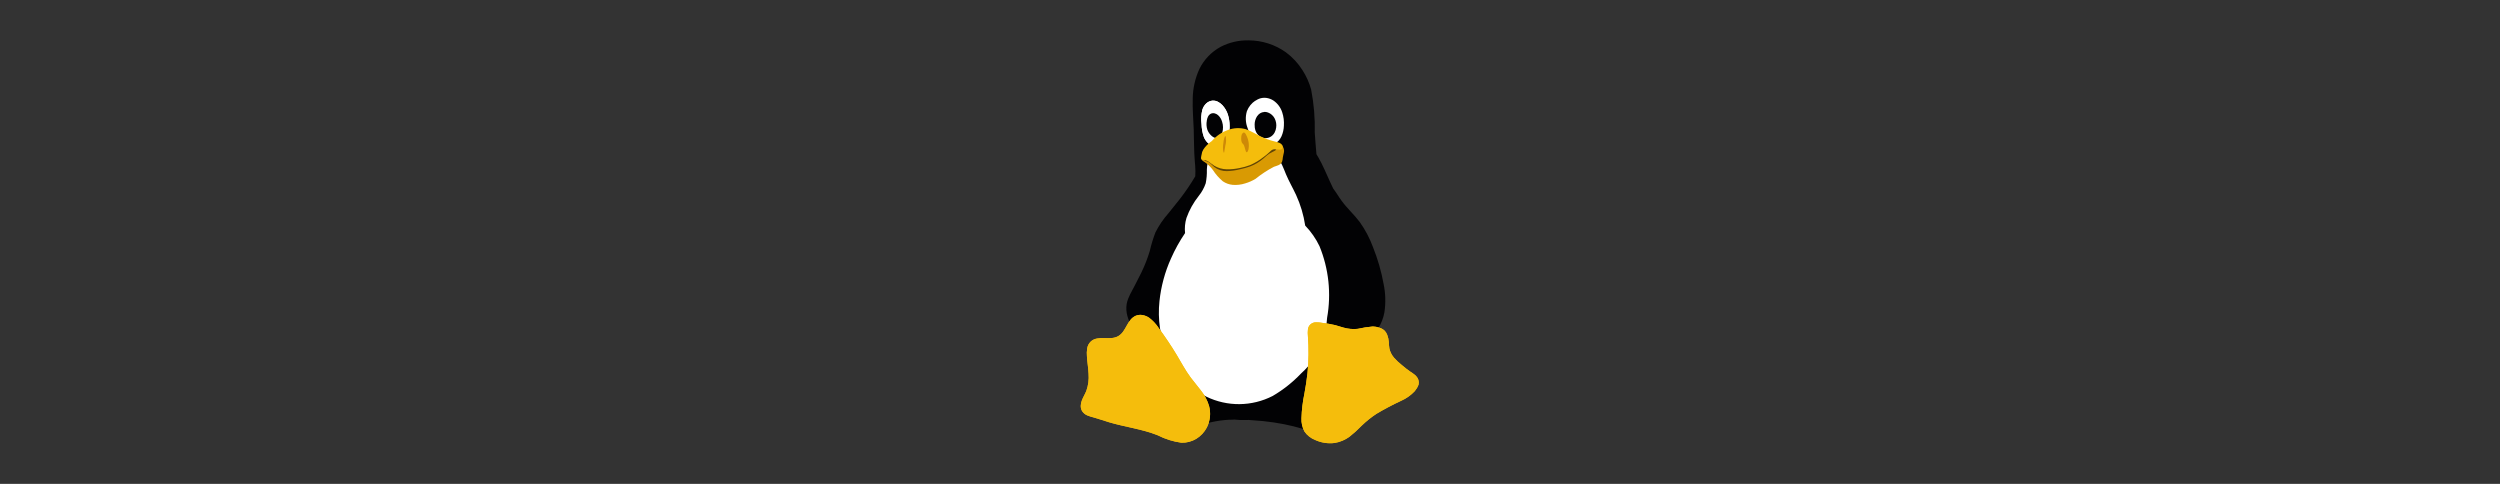 <?xml version="1.0" encoding="UTF-8"?>
<svg width="124px" height="24px" viewBox="0 0 124 24" version="1.1" xmlns="http://www.w3.org/2000/svg" xmlns:xlink="http://www.w3.org/1999/xlink">
    <rect x="0" y="0" width="124" height="24" fill="#333333" stroke="none"/>
    <title>↳Icon 图标/发现/操作系统(Linux)@1x</title>
    <g id="↳Icon-图标/发现/操作系统(Linux)" stroke="none" stroke-width="1" fill="none" fill-rule="evenodd">
        <g id="linux" transform="translate(53.598, 2)" fill-rule="nonzero">
            <path d="M8.67,2.991 C8.479,3.116 8.332,3.298 8.249,3.512 C8.166,3.788 8.177,4.084 8.283,4.353 C8.369,4.635 8.543,4.884 8.78,5.061 C8.9,5.146 9.04,5.2 9.186,5.218 C9.332,5.237 9.481,5.211 9.612,5.144 C9.769,5.057 9.893,4.922 9.966,4.758 C10.037,4.593 10.077,4.417 10.083,4.238 C10.098,4.011 10.07,3.782 9.998,3.566 C9.921,3.33 9.768,3.126 9.563,2.986 C9.459,2.918 9.341,2.875 9.219,2.857 C9.096,2.84 8.97,2.854 8.854,2.898 C8.789,2.924 8.726,2.958 8.669,2.999" id="路径" fill="#FFFFFF"></path>
            <path d="M15.032,12.101 C14.919,11.47 14.741,10.852 14.502,10.257 C14.339,9.814 14.118,9.395 13.844,9.011 C13.567,8.643 13.217,8.332 12.946,7.959 C12.803,7.766 12.682,7.549 12.533,7.358 C12.473,7.234 12.413,7.109 12.356,6.983 C12.177,6.593 12.014,6.194 11.802,5.823 C11.769,5.765 11.734,5.708 11.698,5.651 C11.671,5.295 11.634,4.938 11.614,4.581 C11.631,3.863 11.571,3.146 11.435,2.442 C11.342,2.104 11.198,1.782 11.009,1.487 C10.791,1.139 10.509,0.835 10.178,0.591 C9.64,0.21 8.998,0.004 8.338,0.002 C7.853,-0.01 7.374,0.101 6.943,0.324 C6.49,0.571 6.124,0.952 5.895,1.415 C5.68,1.881 5.566,2.388 5.561,2.901 C5.545,3.403 5.591,3.906 5.61,4.409 C5.629,4.932 5.619,5.456 5.662,5.977 C5.676,6.146 5.695,6.313 5.695,6.482 C5.695,6.566 5.689,6.651 5.688,6.734 L5.682,6.753 C5.454,7.139 5.202,7.51 4.928,7.865 C4.737,8.108 4.544,8.349 4.348,8.589 C4.096,8.872 3.883,9.188 3.712,9.526 C3.599,9.822 3.506,10.125 3.435,10.433 L3.428,10.459 C3.321,10.813 3.187,11.157 3.027,11.49 C3.012,11.521 2.996,11.554 2.981,11.583 C2.885,11.782 2.784,11.979 2.68,12.175 L2.559,12.401 C2.483,12.537 2.416,12.677 2.358,12.821 C2.324,12.907 2.299,12.997 2.283,13.088 C2.255,13.282 2.267,13.48 2.319,13.668 C2.331,13.716 2.346,13.762 2.362,13.809 C2.41,13.948 2.469,14.083 2.537,14.213 C2.568,14.273 2.601,14.332 2.633,14.391 L2.662,14.434 C2.694,14.489 2.727,14.545 2.761,14.599 L2.765,14.606 C2.804,14.667 2.844,14.728 2.886,14.788 L2.892,14.796 C2.934,14.855 2.977,14.914 3.021,14.972 C3.187,15.616 3.489,16.218 3.906,16.736 C3.842,16.848 3.783,16.962 3.718,17.074 C3.491,17.403 3.303,17.758 3.159,18.132 C3.098,18.323 3.083,18.526 3.116,18.725 C3.15,18.924 3.254,19.104 3.409,19.234 C3.513,19.314 3.634,19.37 3.762,19.398 C3.891,19.425 4.022,19.437 4.153,19.432 C4.649,19.393 5.139,19.297 5.613,19.144 C5.899,19.069 6.186,19.002 6.475,18.943 C6.775,18.874 7.082,18.832 7.39,18.818 C7.466,18.818 7.542,18.818 7.618,18.81 C7.827,18.834 8.038,18.841 8.248,18.833 L8.326,18.829 C8.38,18.835 8.435,18.839 8.49,18.842 C8.86,18.863 9.23,18.899 9.596,18.955 C9.918,19.003 10.238,19.066 10.555,19.144 C11.044,19.292 11.547,19.389 12.056,19.432 C12.19,19.438 12.325,19.427 12.457,19.4 C12.589,19.373 12.713,19.316 12.82,19.234 C12.975,19.104 13.079,18.923 13.113,18.724 C13.146,18.525 13.131,18.322 13.07,18.13 C12.923,17.756 12.732,17.402 12.5,17.075 C12.419,16.939 12.343,16.799 12.263,16.663 C12.609,16.276 12.914,15.853 13.171,15.402 C13.326,15.412 13.482,15.392 13.629,15.344 C14.021,15.213 14.36,14.958 14.596,14.619 C14.668,14.519 14.723,14.407 14.758,14.289 C14.911,14.049 15.016,13.781 15.067,13.501 C15.139,13.036 15.127,12.562 15.032,12.101 L15.032,12.101 Z" id="路径" fill="#020204"></path>
            <path d="M6.447,5.779 C6.379,5.869 6.33,5.972 6.304,6.082 C6.278,6.192 6.264,6.305 6.262,6.417 C6.269,6.643 6.25,6.868 6.206,7.089 C6.128,7.318 6.01,7.531 5.858,7.719 C5.598,8.047 5.392,8.415 5.251,8.81 C5.178,9.053 5.154,9.308 5.181,9.561 C4.91,9.96 4.675,10.384 4.481,10.826 C4.181,11.494 3.989,12.205 3.912,12.934 C3.817,13.828 3.947,14.732 4.291,15.564 C4.542,16.163 4.926,16.697 5.413,17.127 C5.662,17.343 5.938,17.526 6.233,17.672 C7.275,18.181 8.496,18.169 9.528,17.639 C10.043,17.338 10.513,16.966 10.926,16.534 C11.191,16.293 11.429,16.023 11.634,15.729 C11.98,15.128 12.183,14.455 12.226,13.763 C12.44,12.566 12.309,11.333 11.848,10.208 C11.668,9.833 11.428,9.489 11.14,9.19 C11.062,8.665 10.91,8.155 10.689,7.673 C10.529,7.326 10.334,6.996 10.186,6.642 C10.125,6.498 10.073,6.35 10.005,6.209 C9.941,6.065 9.852,5.934 9.741,5.822 C9.623,5.712 9.482,5.631 9.328,5.582 C9.174,5.534 9.015,5.507 8.855,5.501 C8.533,5.485 8.211,5.527 7.892,5.514 C7.635,5.504 7.383,5.459 7.128,5.474 C7,5.48 6.873,5.506 6.754,5.553 C6.634,5.599 6.528,5.676 6.447,5.775 M6.55,2.991 C6.43,2.999 6.316,3.05 6.228,3.134 C6.142,3.218 6.077,3.322 6.041,3.437 C5.98,3.67 5.966,3.913 5.999,4.151 C6.003,4.369 6.041,4.584 6.112,4.79 C6.151,4.892 6.21,4.984 6.285,5.063 C6.361,5.142 6.457,5.199 6.562,5.227 C6.662,5.251 6.766,5.247 6.864,5.216 C6.961,5.184 7.049,5.131 7.121,5.059 C7.226,4.952 7.302,4.82 7.34,4.676 C7.379,4.532 7.396,4.384 7.391,4.235 C7.391,4.049 7.362,3.863 7.306,3.686 C7.25,3.508 7.154,3.345 7.025,3.209 C6.963,3.144 6.891,3.089 6.81,3.048 C6.73,3.007 6.64,2.987 6.549,2.991 M8.67,2.991 C8.479,3.116 8.332,3.298 8.249,3.512 C8.166,3.788 8.177,4.084 8.283,4.353 C8.369,4.635 8.543,4.884 8.78,5.061 C8.9,5.146 9.04,5.2 9.186,5.218 C9.332,5.237 9.481,5.211 9.612,5.144 C9.769,5.057 9.893,4.922 9.966,4.758 C10.037,4.593 10.077,4.417 10.083,4.238 C10.098,4.011 10.07,3.782 9.998,3.566 C9.921,3.33 9.768,3.126 9.563,2.986 C9.459,2.918 9.341,2.875 9.219,2.857 C9.096,2.84 8.97,2.854 8.854,2.898 C8.789,2.924 8.726,2.958 8.669,2.999" id="形状" fill="#FFFFFF"></path>
            <path d="M9.102,3.555 C9.031,3.56 8.963,3.582 8.903,3.619 C8.844,3.658 8.792,3.708 8.753,3.766 C8.676,3.886 8.634,4.024 8.632,4.166 C8.627,4.272 8.641,4.378 8.675,4.478 C8.709,4.578 8.77,4.667 8.851,4.736 C8.935,4.806 9.039,4.846 9.148,4.852 C9.257,4.857 9.365,4.826 9.455,4.764 C9.526,4.714 9.584,4.648 9.624,4.571 C9.664,4.494 9.69,4.411 9.7,4.325 C9.722,4.173 9.697,4.018 9.628,3.88 C9.559,3.743 9.441,3.636 9.297,3.581 C9.235,3.557 9.17,3.547 9.104,3.55" id="路径" fill="#020204"></path>
            <path d="M6.55,2.991 C6.43,2.999 6.316,3.05 6.228,3.134 C6.142,3.218 6.077,3.322 6.041,3.437 C5.98,3.67 5.966,3.913 5.999,4.151 C6.003,4.369 6.041,4.584 6.112,4.79 C6.151,4.892 6.21,4.984 6.285,5.063 C6.361,5.142 6.457,5.199 6.562,5.227 C6.662,5.251 6.766,5.247 6.864,5.216 C6.961,5.184 7.049,5.131 7.121,5.059 C7.226,4.952 7.302,4.82 7.34,4.676 C7.379,4.532 7.396,4.384 7.391,4.235 C7.391,4.049 7.362,3.863 7.306,3.686 C7.25,3.508 7.154,3.345 7.025,3.209 C6.963,3.144 6.891,3.089 6.81,3.048 C6.73,3.007 6.64,2.987 6.549,2.991" id="路径" fill="#FFFFFF"></path>
            <path d="M6.261,3.983 C6.232,4.133 6.24,4.288 6.287,4.434 C6.322,4.529 6.377,4.617 6.447,4.691 C6.491,4.741 6.544,4.782 6.603,4.812 C6.662,4.843 6.731,4.851 6.796,4.837 C6.855,4.82 6.908,4.785 6.946,4.736 C6.983,4.688 7.01,4.632 7.027,4.573 C7.078,4.399 7.075,4.213 7.019,4.041 C6.984,3.913 6.913,3.798 6.815,3.71 C6.768,3.668 6.711,3.639 6.65,3.623 C6.588,3.607 6.522,3.612 6.463,3.638 C6.401,3.669 6.35,3.721 6.319,3.784 C6.289,3.847 6.269,3.914 6.259,3.983" id="路径" fill="#020204"></path>
            <path d="M5.98,5.861 C5.984,5.881 5.991,5.9 6.002,5.917 C6.021,5.948 6.047,5.974 6.077,5.993 C6.105,6.014 6.136,6.031 6.165,6.049 C6.32,6.154 6.455,6.285 6.564,6.436 C6.699,6.645 6.864,6.833 7.055,6.993 C7.201,7.093 7.37,7.153 7.546,7.169 C7.752,7.185 7.959,7.161 8.157,7.098 C8.341,7.045 8.517,6.968 8.68,6.868 C8.963,6.64 9.267,6.44 9.589,6.272 C9.664,6.245 9.742,6.225 9.813,6.192 C9.887,6.161 9.948,6.106 9.987,6.036 C10.012,5.964 10.027,5.889 10.03,5.812 C10.041,5.732 10.067,5.653 10.081,5.573 C10.1,5.493 10.093,5.409 10.062,5.333 C10.032,5.272 9.982,5.223 9.921,5.193 C9.861,5.163 9.795,5.147 9.728,5.144 C9.593,5.148 9.458,5.161 9.325,5.184 C9.147,5.2 8.968,5.178 8.789,5.184 C8.566,5.191 8.347,5.241 8.124,5.249 C7.871,5.261 7.617,5.222 7.364,5.211 C7.254,5.205 7.143,5.21 7.034,5.227 C6.925,5.243 6.821,5.284 6.729,5.345 C6.645,5.412 6.565,5.483 6.489,5.559 C6.449,5.594 6.405,5.625 6.357,5.649 C6.309,5.674 6.256,5.686 6.202,5.686 C6.175,5.682 6.147,5.682 6.119,5.686 C6.103,5.692 6.088,5.701 6.076,5.713 C6.064,5.725 6.053,5.739 6.044,5.754 C6.022,5.787 6.002,5.822 5.985,5.859" id="路径" fill="#D99A03"></path>
            <path d="M6.539,5.299 C6.449,5.353 6.362,5.411 6.277,5.472 C6.23,5.5 6.191,5.539 6.164,5.586 C6.149,5.621 6.142,5.659 6.143,5.698 C6.145,5.736 6.145,5.774 6.143,5.812 C6.14,5.838 6.133,5.864 6.132,5.89 C6.131,5.903 6.132,5.916 6.136,5.929 C6.139,5.942 6.145,5.953 6.154,5.963 C6.166,5.975 6.181,5.984 6.198,5.988 C6.214,5.993 6.231,5.996 6.248,6 C6.326,6.022 6.398,6.064 6.456,6.121 C6.516,6.175 6.57,6.236 6.634,6.288 C6.811,6.421 7.028,6.491 7.25,6.488 C7.47,6.483 7.689,6.453 7.902,6.397 C8.07,6.362 8.235,6.316 8.396,6.26 C8.646,6.167 8.876,6.029 9.077,5.854 C9.163,5.771 9.256,5.694 9.354,5.624 C9.445,5.568 9.548,5.53 9.637,5.476 C9.646,5.471 9.654,5.466 9.661,5.46 C9.668,5.454 9.675,5.447 9.679,5.438 C9.685,5.423 9.685,5.405 9.679,5.39 C9.675,5.375 9.668,5.361 9.659,5.349 C9.648,5.335 9.635,5.322 9.621,5.311 C9.52,5.234 9.397,5.191 9.269,5.189 C9.141,5.179 9.016,5.189 8.892,5.165 C8.776,5.14 8.662,5.107 8.55,5.066 C8.432,5.027 8.311,4.998 8.188,4.977 C7.898,4.931 7.602,4.938 7.315,4.999 C7.042,5.056 6.781,5.158 6.541,5.3" id="路径" fill="#604405"></path>
            <path d="M6.511,4.994 C6.381,5.082 6.264,5.188 6.165,5.309 C6.106,5.377 6.06,5.455 6.029,5.539 C6.01,5.606 5.995,5.675 5.984,5.745 C5.978,5.77 5.974,5.796 5.973,5.823 C5.973,5.836 5.975,5.849 5.978,5.861 C5.982,5.874 5.989,5.886 5.998,5.896 C6.014,5.911 6.035,5.921 6.056,5.925 C6.078,5.929 6.1,5.93 6.121,5.932 C6.219,5.948 6.311,5.987 6.39,6.047 C6.471,6.103 6.546,6.167 6.629,6.22 C6.817,6.332 7.031,6.393 7.25,6.397 C7.467,6.401 7.685,6.379 7.897,6.332 C8.067,6.3 8.235,6.253 8.397,6.192 C8.64,6.087 8.869,5.951 9.077,5.787 C9.174,5.716 9.267,5.639 9.355,5.557 C9.384,5.528 9.413,5.499 9.444,5.473 C9.475,5.446 9.511,5.425 9.55,5.412 C9.61,5.396 9.674,5.395 9.735,5.408 C9.78,5.418 9.827,5.424 9.874,5.424 C9.897,5.425 9.921,5.421 9.943,5.414 C9.965,5.405 9.984,5.391 9.999,5.373 C10.019,5.349 10.029,5.318 10.029,5.287 C10.029,5.256 10.02,5.226 10.004,5.2 C9.97,5.148 9.92,5.108 9.862,5.086 C9.784,5.055 9.703,5.031 9.62,5.015 C9.368,4.953 9.123,4.864 8.891,4.748 C8.776,4.691 8.664,4.628 8.55,4.567 C8.434,4.501 8.313,4.447 8.187,4.406 C7.899,4.327 7.594,4.341 7.314,4.445 C7.002,4.554 6.724,4.744 6.509,4.996" id="路径" fill="#F5BD0C"></path>
            <path d="M7.964,4.899 C7.98,5.145 8.06,5.104 8.106,5.214 C8.153,5.325 8.18,5.53 8.226,5.549 C8.271,5.568 8.338,5.473 8.344,5.262 C8.351,4.982 8.268,4.802 8.215,4.701 C8.144,4.54 8.063,4.531 7.991,4.679 C7.976,4.723 7.959,4.818 7.964,4.899 L7.964,4.899 Z M7.195,4.761 C7.136,4.666 7.037,5.18 7.067,5.444 C7.076,5.517 7.103,5.608 7.121,5.561 C7.139,5.514 7.171,5.221 7.201,5.12 C7.223,5.048 7.219,4.796 7.195,4.761 L7.195,4.761 Z" id="形状" fill="#CD8907"></path>
            <path d="M16.76,17.085 C16.715,17.201 16.651,17.308 16.571,17.404 C16.383,17.604 16.156,17.764 15.905,17.876 C15.481,18.072 15.068,18.29 14.666,18.53 C14.405,18.703 14.161,18.9 13.936,19.118 C13.75,19.311 13.552,19.491 13.342,19.657 C13.124,19.819 12.87,19.926 12.602,19.97 C12.274,20.013 11.941,19.962 11.64,19.825 C11.424,19.742 11.237,19.596 11.105,19.406 C10.994,19.202 10.942,18.971 10.955,18.739 C10.968,18.33 11.017,17.923 11.101,17.523 C11.16,17.188 11.217,16.853 11.253,16.515 C11.315,15.9 11.322,15.281 11.274,14.664 C11.263,14.561 11.263,14.457 11.274,14.354 C11.288,14.144 11.465,13.983 11.675,13.987 C11.771,13.985 11.866,13.993 11.961,14.011 C12.184,14.037 12.407,14.075 12.626,14.126 C12.763,14.162 12.897,14.21 13.035,14.248 C13.263,14.314 13.502,14.336 13.739,14.312 C13.987,14.255 14.24,14.216 14.494,14.194 C14.599,14.197 14.703,14.215 14.802,14.248 C14.906,14.276 15.001,14.329 15.08,14.403 C15.136,14.462 15.18,14.532 15.208,14.609 C15.252,14.722 15.278,14.841 15.287,14.962 C15.291,15.069 15.3,15.177 15.315,15.284 C15.353,15.457 15.435,15.617 15.552,15.75 C15.669,15.881 15.797,16 15.935,16.109 C16.069,16.222 16.205,16.334 16.349,16.431 C16.418,16.477 16.488,16.521 16.552,16.572 C16.619,16.622 16.674,16.684 16.717,16.755 C16.771,16.853 16.787,16.967 16.762,17.077" id="路径" fill="#F5BD0C"></path>
            <path d="M16.76,17.085 C16.715,17.201 16.651,17.308 16.571,17.404 C16.383,17.604 16.156,17.764 15.905,17.876 C15.481,18.072 15.068,18.29 14.666,18.53 C14.405,18.703 14.161,18.9 13.936,19.118 C13.75,19.311 13.552,19.491 13.342,19.657 C13.124,19.819 12.87,19.926 12.602,19.97 C12.274,20.013 11.941,19.962 11.64,19.825 C11.424,19.742 11.237,19.596 11.105,19.406 C10.994,19.202 10.942,18.971 10.955,18.739 C10.968,18.33 11.017,17.923 11.101,17.523 C11.16,17.188 11.217,16.853 11.253,16.515 C11.315,15.9 11.322,15.281 11.274,14.664 C11.263,14.561 11.263,14.457 11.274,14.354 C11.288,14.144 11.465,13.983 11.675,13.987 C11.771,13.985 11.866,13.993 11.961,14.011 C12.184,14.037 12.407,14.075 12.626,14.126 C12.763,14.162 12.897,14.21 13.035,14.248 C13.263,14.314 13.502,14.336 13.739,14.312 C13.987,14.255 14.24,14.216 14.494,14.194 C14.599,14.197 14.703,14.215 14.802,14.248 C14.906,14.276 15.001,14.329 15.08,14.403 C15.136,14.462 15.18,14.532 15.208,14.609 C15.252,14.722 15.278,14.841 15.287,14.962 C15.291,15.069 15.3,15.177 15.315,15.284 C15.353,15.457 15.435,15.617 15.552,15.75 C15.669,15.881 15.797,16 15.935,16.109 C16.069,16.222 16.205,16.334 16.349,16.431 C16.418,16.477 16.488,16.521 16.552,16.572 C16.619,16.622 16.674,16.684 16.717,16.755 C16.771,16.853 16.787,16.967 16.762,17.077 M2.739,13.66 C2.848,13.617 2.967,13.606 3.082,13.629 C3.198,13.651 3.308,13.698 3.405,13.765 C3.59,13.906 3.75,14.079 3.877,14.274 C4.191,14.707 4.493,15.149 4.768,15.608 C4.99,15.98 5.194,16.365 5.451,16.715 C5.619,16.943 5.808,17.155 5.977,17.382 C6.153,17.605 6.287,17.859 6.37,18.13 C6.468,18.489 6.429,18.872 6.261,19.204 C6.141,19.435 5.96,19.629 5.738,19.765 C5.514,19.9 5.257,19.967 4.997,19.958 C4.587,19.902 4.19,19.777 3.822,19.588 C3.043,19.277 2.197,19.18 1.394,18.938 C1.147,18.864 0.904,18.776 0.656,18.708 C0.545,18.681 0.435,18.646 0.329,18.603 C0.224,18.559 0.134,18.483 0.072,18.387 C0.027,18.308 0.005,18.219 0.007,18.129 C0.01,18.041 0.028,17.954 0.059,17.871 C0.12,17.705 0.217,17.554 0.283,17.39 C0.381,17.117 0.419,16.826 0.395,16.537 C0.381,16.248 0.331,15.962 0.314,15.674 C0.301,15.545 0.305,15.415 0.326,15.287 C0.36,15.032 0.559,14.83 0.814,14.791 C0.931,14.77 1.05,14.762 1.169,14.768 C1.288,14.775 1.407,14.775 1.526,14.768 C1.646,14.762 1.762,14.729 1.867,14.673 C1.964,14.614 2.048,14.535 2.112,14.442 C2.176,14.349 2.235,14.252 2.287,14.152 C2.34,14.052 2.402,13.956 2.472,13.868 C2.542,13.778 2.633,13.708 2.737,13.661" id="形状" fill="#F5BD0C"></path>
            <path d="M2.739,13.66 C2.848,13.617 2.967,13.606 3.082,13.629 C3.198,13.651 3.308,13.697 3.405,13.765 C3.59,13.906 3.75,14.079 3.877,14.274 C4.191,14.707 4.493,15.149 4.768,15.608 C4.99,15.98 5.194,16.365 5.451,16.715 C5.619,16.943 5.808,17.155 5.977,17.382 C6.153,17.605 6.287,17.859 6.37,18.13 C6.468,18.489 6.429,18.872 6.261,19.204 C6.141,19.435 5.96,19.629 5.738,19.765 C5.514,19.899 5.257,19.967 4.997,19.958 C4.587,19.902 4.19,19.777 3.822,19.588 C3.043,19.277 2.197,19.18 1.394,18.938 C1.147,18.864 0.904,18.776 0.656,18.707 C0.545,18.681 0.435,18.646 0.329,18.603 C0.224,18.559 0.134,18.483 0.072,18.387 C0.027,18.308 0.005,18.219 0.007,18.129 C0.01,18.041 0.028,17.954 0.059,17.871 C0.12,17.705 0.217,17.554 0.283,17.39 C0.381,17.117 0.419,16.826 0.395,16.537 C0.381,16.248 0.331,15.962 0.314,15.674 C0.301,15.545 0.305,15.415 0.326,15.287 C0.36,15.032 0.559,14.83 0.814,14.791 C0.931,14.77 1.05,14.762 1.169,14.768 C1.288,14.775 1.407,14.775 1.526,14.768 C1.646,14.762 1.762,14.729 1.867,14.673 C1.964,14.614 2.048,14.535 2.112,14.442 C2.176,14.349 2.235,14.252 2.287,14.152 C2.34,14.052 2.402,13.956 2.472,13.868 C2.542,13.778 2.633,13.708 2.737,13.661" id="路径" fill="#F5BD0C"></path>
            <path d="M2.909,13.849 C3.008,13.811 3.117,13.804 3.22,13.829 C3.323,13.854 3.419,13.901 3.502,13.966 C3.661,14.105 3.794,14.27 3.895,14.455 C4.163,14.888 4.424,15.325 4.669,15.772 C4.845,16.114 5.044,16.444 5.263,16.759 C5.415,16.964 5.589,17.152 5.745,17.354 C5.907,17.552 6.03,17.778 6.107,18.022 C6.196,18.343 6.16,18.685 6.007,18.98 C5.896,19.19 5.729,19.365 5.524,19.485 C5.318,19.604 5.083,19.662 4.845,19.652 C4.472,19.595 4.11,19.483 3.77,19.319 C3.09,19.072 2.353,19.039 1.657,18.847 C1.407,18.779 1.163,18.688 0.912,18.625 C0.8,18.602 0.689,18.57 0.582,18.53 C0.474,18.489 0.382,18.415 0.32,18.317 C0.279,18.242 0.259,18.157 0.263,18.071 C0.267,17.986 0.286,17.902 0.318,17.822 C0.378,17.663 0.474,17.519 0.535,17.36 C0.619,17.115 0.648,16.855 0.622,16.598 C0.605,16.34 0.557,16.085 0.545,15.828 C0.535,15.713 0.54,15.598 0.56,15.484 C0.581,15.37 0.634,15.265 0.715,15.181 C0.807,15.095 0.925,15.041 1.05,15.026 C1.174,15.011 1.299,15.011 1.423,15.026 C1.548,15.041 1.673,15.047 1.798,15.043 C1.923,15.039 2.046,15.002 2.152,14.935 C2.245,14.868 2.32,14.779 2.371,14.677 C2.421,14.576 2.466,14.473 2.503,14.366 C2.541,14.26 2.591,14.158 2.653,14.063 C2.716,13.967 2.805,13.891 2.911,13.845" id="路径" fill="#F5BD0C"></path>
        </g>
    </g>
</svg>